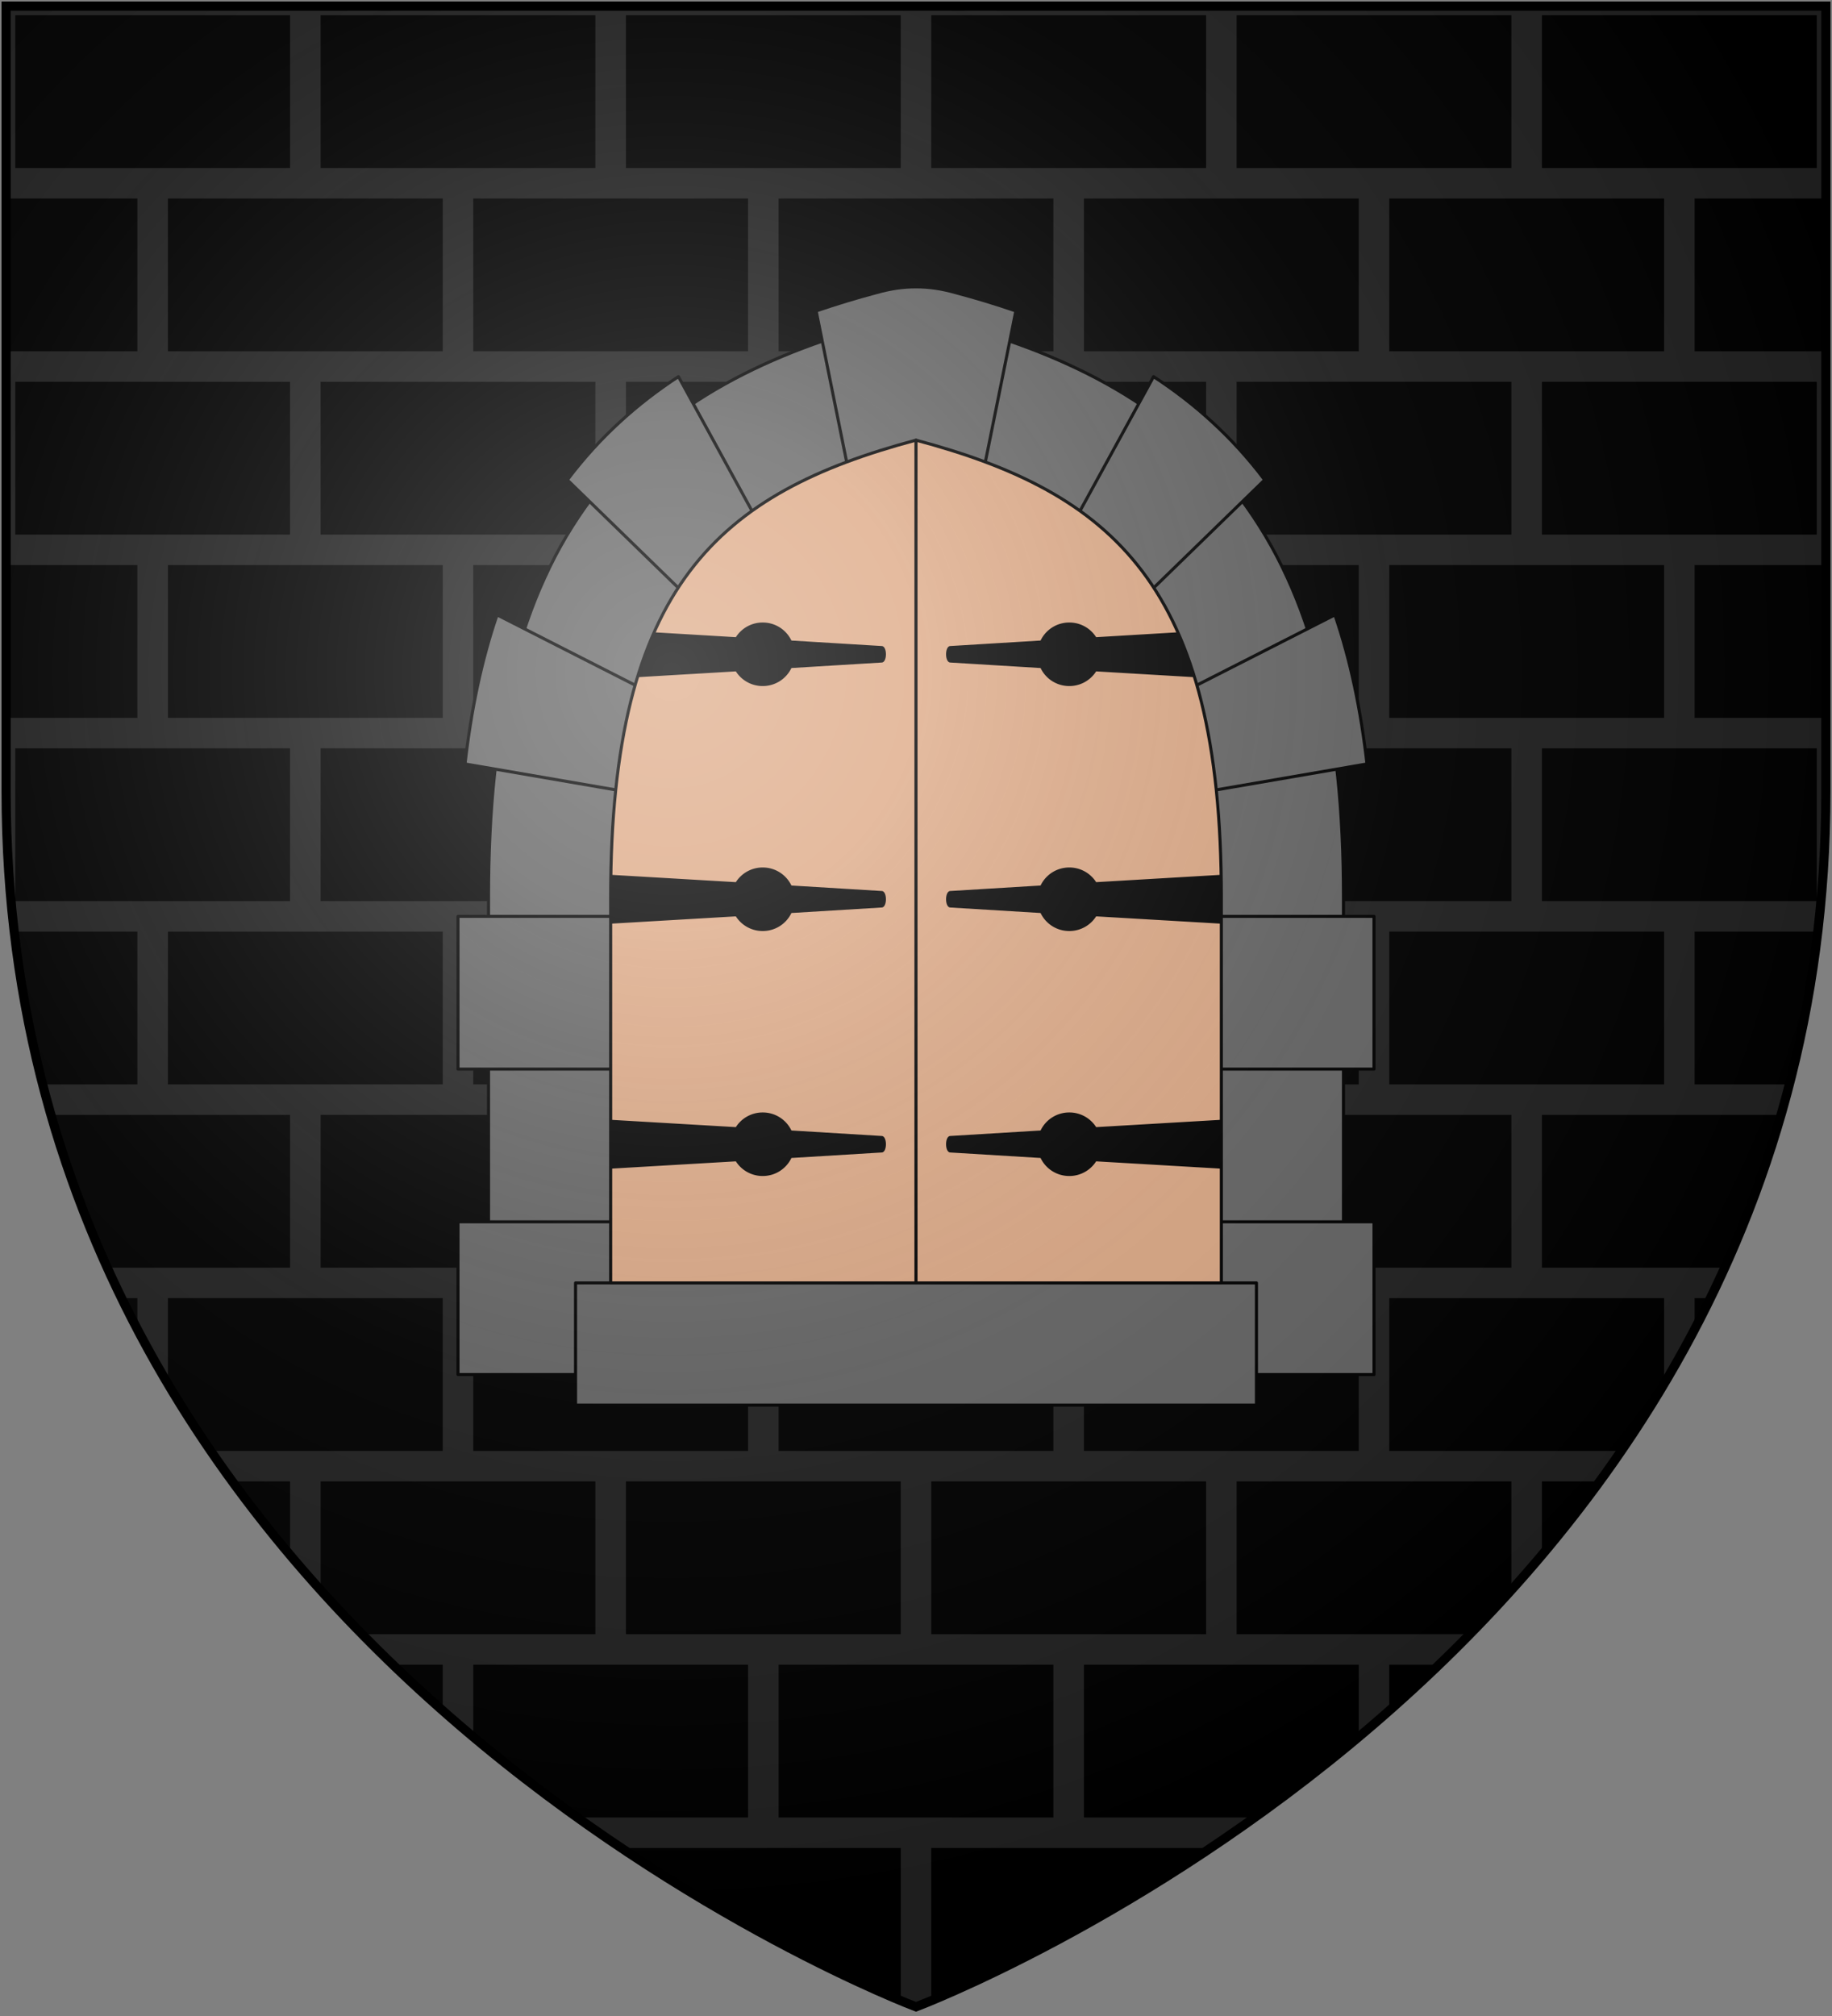 <?xml version="1.0" encoding="UTF-8"?>
<svg xmlns="http://www.w3.org/2000/svg" xmlns:xlink="http://www.w3.org/1999/xlink" width="600" height="660">
<rect width="100%" height="100%" fill="#808080" stroke="none"/>
<defs>
  <radialGradient id="rg" gradientUnits="userSpaceOnUse" cx="220" cy="220" r="405">
    <stop style="stop-color:#fff;stop-opacity:.3" offset="0"/>
    <stop style="stop-color:#fff;stop-opacity:.2" offset=".2"/>
    <stop style="stop-color:#666;stop-opacity:.1" offset=".6"/>
    <stop style="stop-color:#000;stop-opacity:.13" offset="1"/>
  </radialGradient>
  <clipPath id="clip-shield">
    <path id="shield" d="m2,2v257c0,286 298,398 298,398c0,0 298-112 298-398V2z"/>
  </clipPath>
</defs>
<use id="shine" xlink:href="#shield" style="fill:#000000;"/>
<g style="fill:none;stroke:#222222;stroke-width:10;clip-path:url(#clip-shield);">
	<path d="m 0,0 h 600 m -600,60 h 600 m -600,60 h 600 m -600,60 h 600 m -600,60 h 600 m -600,60 h 600 m -600,60 h 600 m -600,60 h 600 m -600,60 h 600 m -600,60 h 600 m -600,60 h 600 m -600,60 h 600"/>
	<path d="m 0,0 v 60 m 100,-60 v 60 m 100,-60 v 60 m 100,-60 v 60 m 100,-60 v 60 m 100,-60 v 60 m 100,-60 v 60"/>
	<path d="m 50,60 v 60 m 100,-60 v 60 m 100,-60 v 60 m 100,-60 v 60 m 100,-60 v 60 m 100,-60 v 60"/>
	<path d="m 0,120 v 60 m 100,-60 v 60 m 100,-60 v 60 m 100,-60 v 60 m 100,-60 v 60 m 100,-60 v 60 m 100,-60 v 60"/>
	<path d="m 50,180 v 60 m 100,-60 v 60 m 100,-60 v 60 m 100,-60 v 60 m 100,-60 v 60 m 100,-60 v 60"/>
	<path d="m 0,240 v 60 m 100,-60 v 60 m 100,-60 v 60 m 100,-60 v 60 m 100,-60 v 60 m 100,-60 v 60 m 100,-60 v 60"/>
	<path d="m 50,300 v 60 m 100,-60 v 60 m 100,-60 v 60 m 100,-60 v 60 m 100,-60 v 60 m 100,-60 v 60"/>
	<path d="m 0,360 v 60 m 100,-60 v 60 m 100,-60 v 60 m 100,-60 v 60 m 100,-60 v 60 m 100,-60 v 60 m 100,-60 v 60"/>
	<path d="m 50,420 v 60 m 100,-60 v 60 m 100,-60 v 60 m 100,-60 v 60 m 100,-60 v 60 m 100,-60 v 60"/>
	<path d="m 0,480 v 60 m 100,-60 v 60 m 100,-60 v 60 m 100,-60 v 60 m 100,-60 v 60 m 100,-60 v 60 m 100,-60 v 60"/>
	<path d="m 50,540 v 60 m 100,-60 v 60 m 100,-60 v 60 m 100,-60 v 60 m 100,-60 v 60 m 100,-60 v 60"/>
	<path d="m 0,600 v 60 m 100,-60 v 60 m 100,-60 v 60 m 100,-60 v 60 m 100,-60 v 60 m 100,-60 v 60 m 100,-60 v 60"/>
</g>
<g style="stroke:#000000;stroke-width:1;stroke-linejoin:round;">
	<path style="fill:#666666;" d="m 440,440 v -146.4 c 0,-55.6 -9.7,-98.4 -33.9,-130.6 -24.3,-32.2 -59.7,-47.9 -95.8,-57.5 -3.4,-1 -6.7,-1.5 -10.3,-1.5 -3.6,0 -6.9,0.5 -10.3,1.5 -36.1,9.6 -71.5,25.3 -95.8,57.5 -24.2,32.2 -33.9,75 -33.9,130.6 v 146.4 z"/>
	<path style="fill:#666666;" d="m 150,450 v -50 h 50 c 16.7,0 16.7,-50 0,-50 h -50 v -50 h 50 c 13.8,0 15.3,-39.1 1.7,-41.4 l -49.4,-8.5 c 2,-17.6 5.4,-33.9 10.5,-48.8 l 45.2,23 c 10.4,5.3 22.4,-23.8 14.1,-31.9 l -36.3,-35.3 0.1,-0.1 c 10.5,-13.9 22.8,-24.9 36.3,-33.7 l 24.1,44 c 5.6,10.2 33.3,-4.6 31,-16 l -10,-49.5 c 6.6,-2.27 13.2,-4.25 19.8,-6.01 4.3,-1.22 8.4,-1.88 12.9,-1.88 4.5,0 8.6,0.66 12.9,1.88 6.6,1.76 13.2,3.74 19.8,6.01 l -10,49.5 c -2.3,11.4 25.4,26.2 31,16 l 24.1,-44 c 13.5,8.8 25.8,19.8 36.3,33.7 l 0.1,0.1 -36.3,35.3 c -8.3,8.1 3.7,37.2 14.1,31.9 l 45.2,-23 c 5.1,14.9 8.5,31.2 10.5,48.8 l -49.4,8.5 c -13.6,2.3 -12.1,41.4 1.7,41.4 h 50 v 50 h -50 c -16.7,0 -16.7,50 0,50 h 50 v 50 z"/>
	<path style="fill:#666666;" d="m 188.5,460 v -40 h 223 v 40 z"/>
	<path style="fill:#deaa87;" d="m 300,420 h -100 v -126.4 c 0,-101.9 35.6,-132.3 100,-149.5 z"/>
	<path style="fill:#deaa87;" d="m 300,420 h 100 v -126.4 c 0,-101.9 -35.6,-132.3 -100,-149.5 z"/>
	<path style="fill:#000000;stroke:none;" d="m 249.8,203.8 a 10.38,10.38 0 0 0 -8.8,4.8 l -26.8,-1.6 c -2,4.6 -3.8,9.5 -5.4,14.7 l 32.2,-1.9 a 10.38,10.38 0 0 0 8.8,4.8 10.38,10.38 0 0 0 9.4,-5.9 l 29.6,-1.8 c 1.8,-0.1 1.8,-5.3 0,-5.4 l -29.6,-1.8 a 10.38,10.38 0 0 0 -9.4,-5.9 z m 0,80.2 a 10.38,10.38 0 0 0 -8.8,4.8 l -40.9,-2.4 c -0.1,2.4 -0.1,4.8 -0.1,7.2 v 8.8 l 41,-2.4 a 10.38,10.38 0 0 0 8.8,4.8 10.38,10.38 0 0 0 9.4,-5.9 l 29.6,-1.8 c 1.8,-0.1 1.8,-5.3 0,-5.4 l -29.6,-1.8 a 10.38,10.38 0 0 0 -9.4,-5.9 z m 0,80.2 a 10.38,10.38 0 0 0 -8.8,4.8 l -41,-2.4 v 16 l 41,-2.4 a 10.38,10.38 0 0 0 8.8,4.8 10.38,10.38 0 0 0 9.4,-5.9 l 29.6,-1.8 c 1.8,-0.1 1.8,-5.3 0,-5.4 l -29.6,-1.8 a 10.38,10.38 0 0 0 -9.4,-5.9 z m 100.4,-160.4 a 10.38,10.38 0 0 1 8.8,4.8 l 26.8,-1.6 c 2,4.6 3.8,9.5 5.4,14.7 l -32.2,-1.9 a 10.38,10.38 0 0 1 -8.8,4.8 10.38,10.38 0 0 1 -9.4,-5.9 l -29.6,-1.8 c -1.8,-0.1 -1.8,-5.3 0,-5.4 l 29.6,-1.8 a 10.38,10.38 0 0 1 9.4,-5.9 z m 0,80.2 a 10.38,10.38 0 0 1 8.8,4.8 l 40.9,-2.4 c 0.1,2.4 0.1,4.8 0.1,7.2 v 8.8 l -41,-2.4 a 10.38,10.38 0 0 1 -8.8,4.8 10.38,10.38 0 0 1 -9.4,-5.9 l -29.6,-1.8 c -1.8,-0.1 -1.8,-5.3 0,-5.4 l 29.6,-1.8 a 10.38,10.38 0 0 1 9.4,-5.9 z m 0,80.2 a 10.38,10.38 0 0 1 8.8,4.8 l 41,-2.4 v 16 l -41,-2.4 a 10.38,10.38 0 0 1 -8.8,4.8 10.38,10.38 0 0 1 -9.4,-5.9 l -29.6,-1.8 c -1.8,-0.1 -1.8,-5.3 0,-5.4 l 29.6,-1.8 a 10.38,10.38 0 0 1 9.4,-5.9 z"/>
</g>
<use id="shine" xlink:href="#shield" style="fill:url(#rg);stroke:#000000;stroke-width:3;"/>
</svg>
